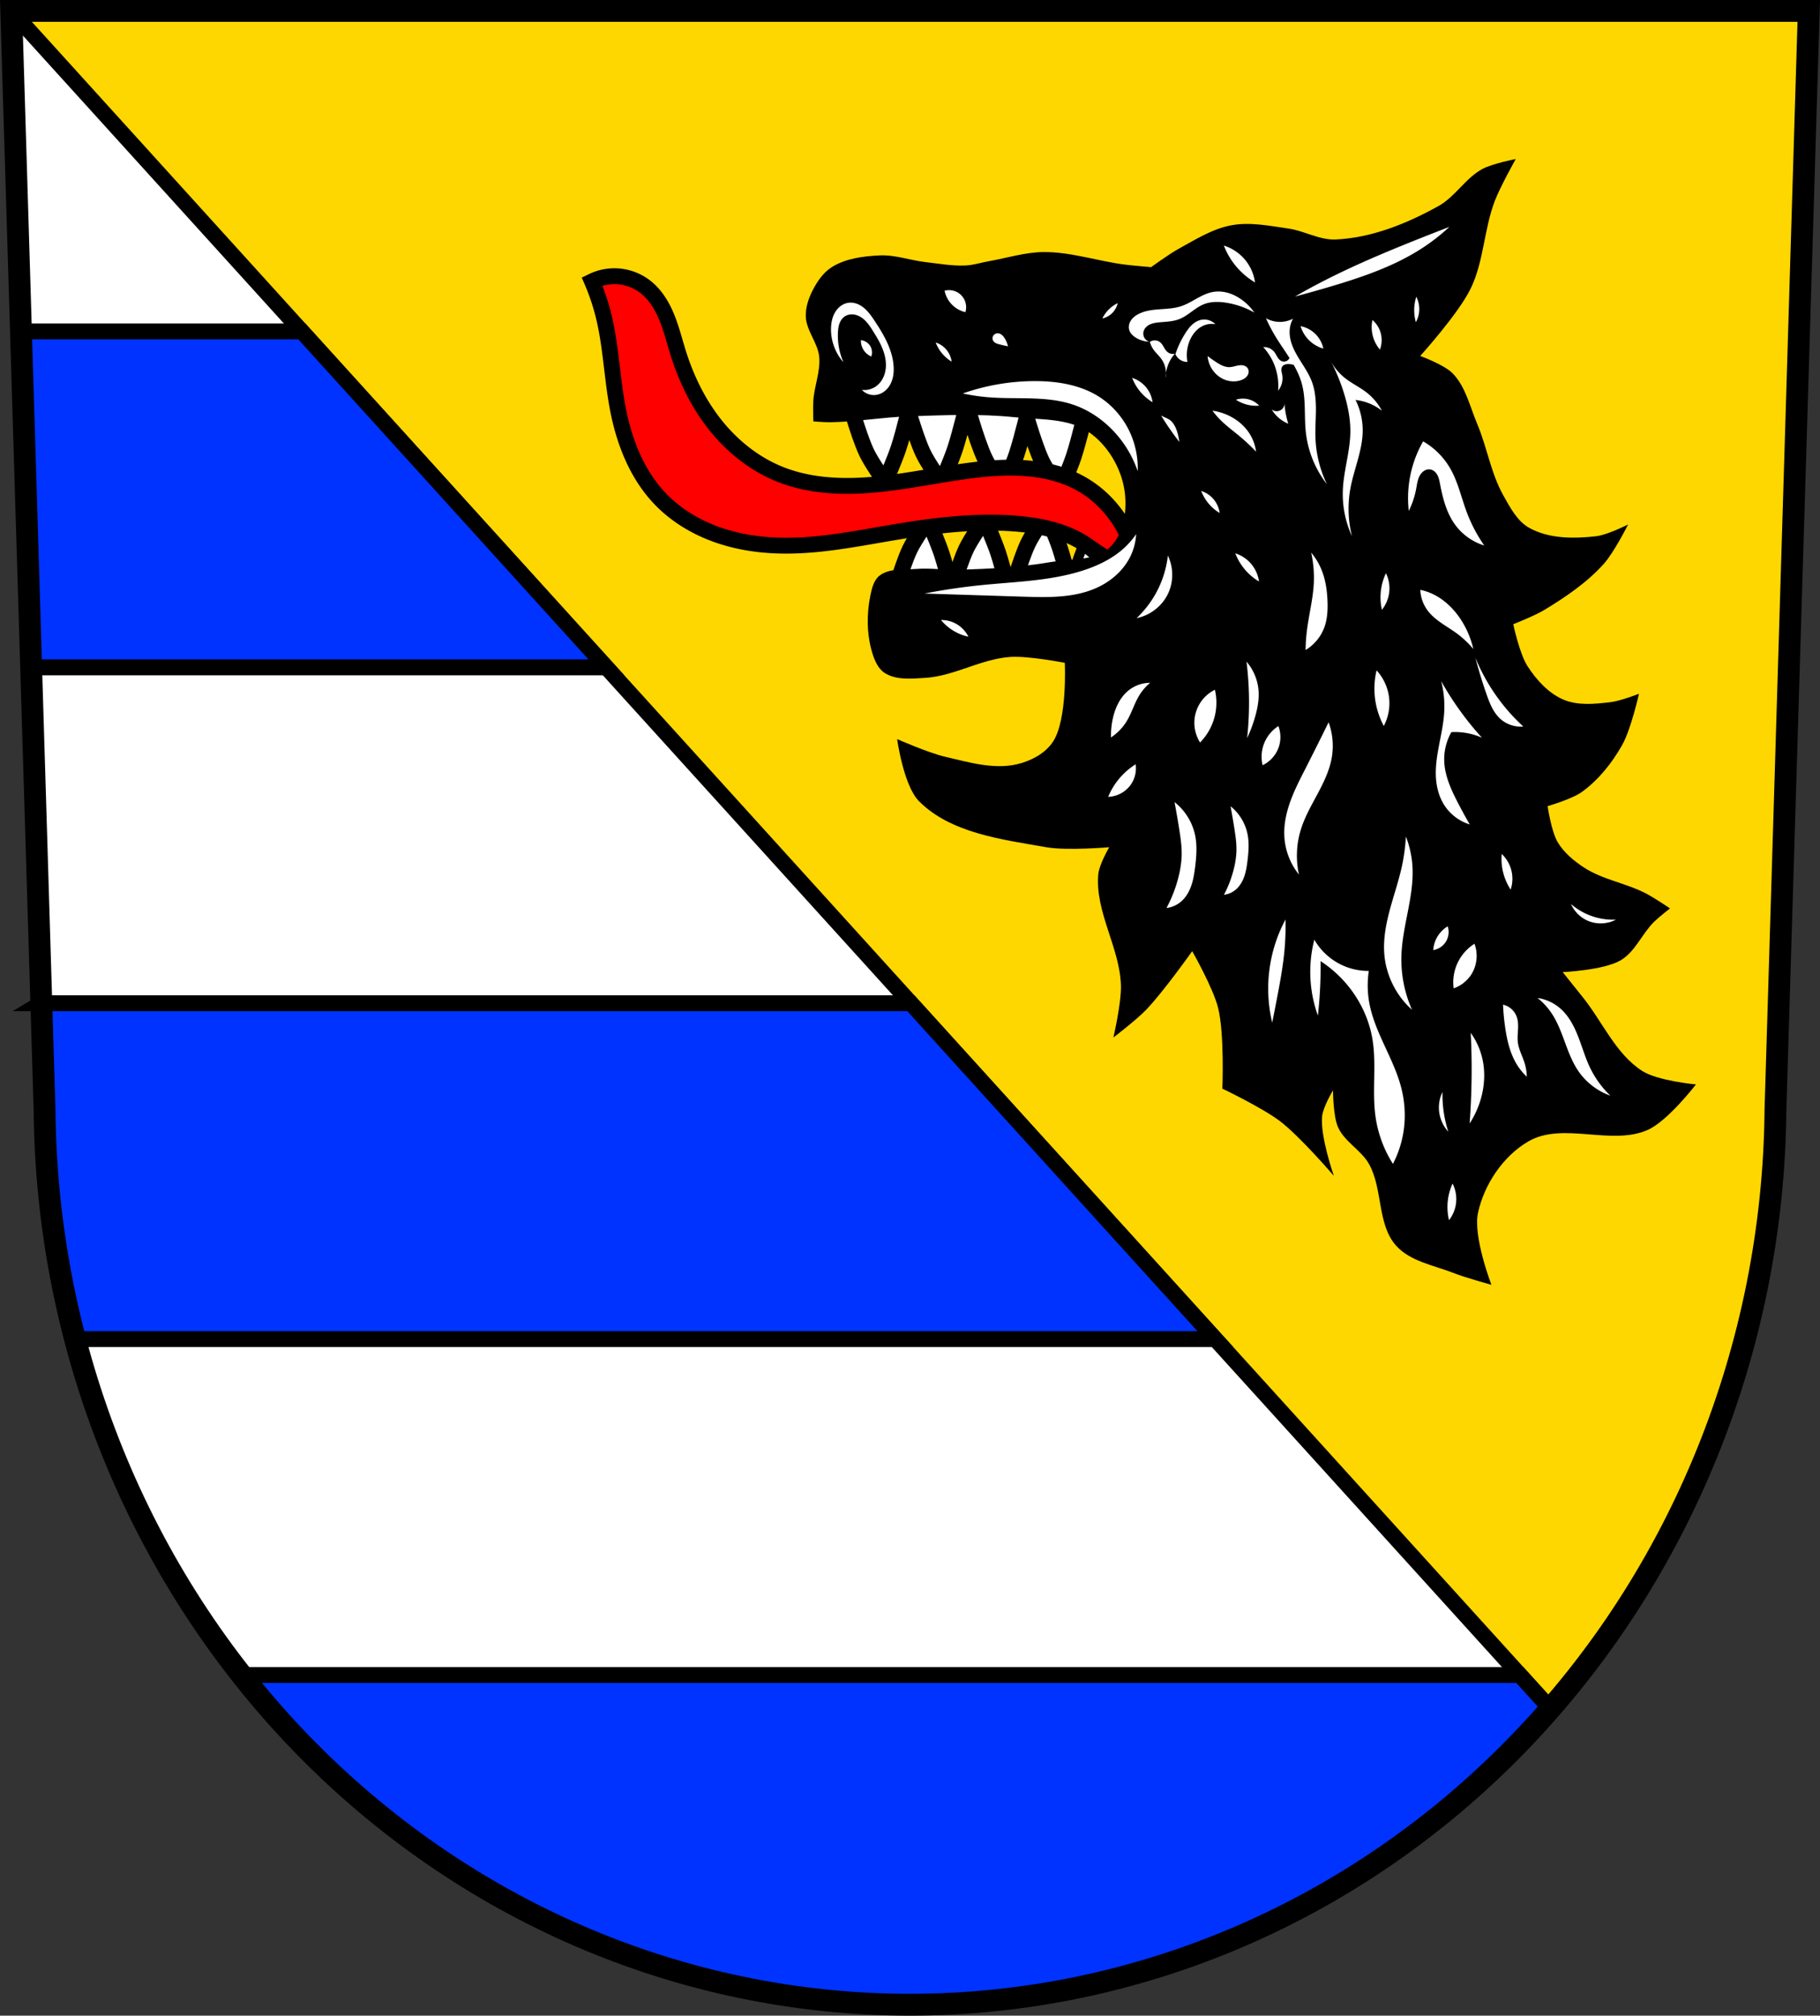 <svg xmlns="http://www.w3.org/2000/svg" height="1015.73" viewBox="0 0 917.219 1015.732"><rect x="0" y="0" width="917.219" height="1015.732" fill="#333333" stroke="none"/><g fill-rule="evenodd"><path d="m5.669 5.502 16.775 553.59c1.01 119.95 47.526 234.78 129.19 319.24 81.66 84.46 191.99 131.87 306.98 131.9 114.97-.049 225.28-47.45 306.92-131.9 81.64-84.45 128.22-199.31 129.24-319.24l16.775-553.59h-452.94z" fill="gold"/><path d="m5.67 5.5 16.775 553.59c1.01 119.95 47.525 234.78 129.18 319.24 81.66 84.46 191.99 131.87 306.98 131.9 114.97-.049 225.27-47.45 306.92-131.9a447.755 447.755 0 0 0 15.83-17.264L5.665 5.496z" fill="#fff" stroke="#000" stroke-width="8"/></g><g stroke="#000"><path d="m10.564 167.03 5.129 169.26h289.89l-153.46-169.26H10.563zm10.258 338.52 1.623 53.54c.019 2.215.058 4.429.107 6.641.016.729.037 1.457.057 2.186.04 1.492.088 2.983.143 4.473a464.438 464.438 0 0 0 .356 7.957c.018.339.032.679.051 1.018.124 2.233.266 4.463.422 6.691.039.556.082 1.111.123 1.666.119 1.622.247 3.242.383 4.861.063.754.125 1.508.191 2.262.164 1.852.34 3.701.525 5.549.032.321.061.644.094.965.225 2.199.467 4.396.723 6.59.07.602.146 1.203.219 1.805a474.596 474.596 0 0 0 .885 6.926c.239 1.761.488 3.52.746 5.277.063.428.121.857.186 1.285.328 2.186.672 4.368 1.029 6.547.086.525.178 1.048.266 1.572a485.844 485.844 0 0 0 1.236 7.051c.295 1.607.599 3.212.91 4.814.117.602.231 1.204.35 1.805.418 2.112.848 4.222 1.295 6.326.087.412.181.823.27 1.234.385 1.791.78 3.579 1.186 5.363.134.589.27 1.177.406 1.766.392 1.693.793 3.383 1.203 5.07.121.497.241.994.363 1.49a466.05 466.05 0 0 0 1.656 6.535h574.67l-153.46-169.26H20.816zm100.91 338.53a456.74 456.74 0 0 0 7.082 8.762l.072.088c1.161 1.4 2.331 2.795 3.51 4.182l.158.188a455.297 455.297 0 0 0 3.686 4.276 433.533 433.533 0 0 0 3.307 3.744l.529.596a450.386 450.386 0 0 0 3.537 3.9c.076.083.15.167.227.25a443.938 443.938 0 0 0 31.492 31.036c44.768 39.921 96.56 69.73 152.09 88.02h.002a422.202 422.202 0 0 0 35.806 10.069 418.808 418.808 0 0 0 95.38 11.04 418.547 418.547 0 0 0 10.764-.143c107.49-2.811 210.22-46.959 288.42-123.95a441.83 441.83 0 0 0 11.781-12.051c.169-.18.335-.363.504-.543a441.769 441.769 0 0 0 3.43-3.691l.053-.057c.171-.187.339-.377.51-.564a433.318 433.318 0 0 0 3.408-3.766c.003-.004.006-.008 0-.012l.102-.115a461.138 461.138 0 0 0 3.656-4.148l.109-.127-15.4-16.986h-644.23z" fill="#03f" stroke-linecap="round" stroke-width="8"/><g fill-rule="evenodd"><path d="m5.669 5.502 16.775 553.59c1.01 119.95 47.526 234.78 129.19 319.24 81.66 84.46 191.99 131.87 306.98 131.9 114.97-.049 225.28-47.45 306.92-131.9 81.64-84.45 128.22-199.31 129.24-319.24l16.775-553.59h-452.94z" fill="none" stroke-width="11"/><g fill="#fff"><path d="M448.783 306.032s5.34-19.888 9.716-29.15c2.487-5.263 9.293-14.785 9.293-14.785s4.847 11.14 6.759 16.897c2.755 8.298 6.759 25.345 6.759 25.345z" stroke-width="8"/><path d="M537.073 301.802s5.34-19.888 9.716-29.15c2.487-5.263 9.293-14.785 9.293-14.785s4.847 11.14 6.759 16.897c2.755 8.298 6.759 25.345 6.759 25.345z" stroke-width="5"/><g stroke-width="8"><path d="M508.343 303.072s5.34-19.888 9.716-29.15c2.487-5.263 9.293-14.785 9.293-14.785s4.847 11.14 6.759 16.897c2.755 8.298 6.759 25.345 6.759 25.345z"/><path d="M477.263 305.662s5.34-19.888 9.716-29.15c2.487-5.263 9.293-14.785 9.293-14.785s4.847 11.14 6.759 16.897c2.755 8.298 6.759 25.345 6.759 25.345zM427.033 198.902s5.34 19.888 9.716 29.15c2.487 5.263 9.293 14.785 9.293 14.785s4.847-11.14 6.759-16.897c2.755-8.298 6.759-25.345 6.759-25.345zM515.313 203.122s5.34 19.888 9.716 29.15c2.487 5.263 9.293 14.785 9.293 14.785s4.847-11.14 6.759-16.897c2.755-8.298 6.759-25.345 6.759-25.345z"/><path d="M486.593 201.852s5.34 19.888 9.716 29.15c2.487 5.263 9.293 14.785 9.293 14.785s4.847-11.14 6.759-16.897c2.755-8.298 6.759-25.345 6.759-25.345z"/><path d="M455.513 199.262s5.34 19.888 9.716 29.15c2.487 5.263 9.293 14.785 9.293 14.785s4.847-11.14 6.759-16.897c2.755-8.298 6.759-25.345 6.759-25.345z"/></g></g><path d="M572.103 282.062c-2.986-16.631-14.1-31.606-29.15-39.29-15.762-8.04-34.39-8.03-51.958-5.914-16.429 1.982-32.635 5.642-49.11 7.242-16.471 1.6-33.542 1.041-48.896-5.13-12.698-5.104-23.752-13.917-32.31-24.596-8.558-10.679-14.685-23.18-18.803-36.23-1.93-6.115-3.437-12.378-5.874-18.309-2.438-5.931-5.912-11.612-11.02-15.485a25.62 25.62 0 0 0-12.946-5.05 25.589 25.589 0 0 0-13.666 2.512 111.78 111.78 0 0 1 5.914 17.742c3.728 15.374 4.153 31.362 7.181 46.889 3.202 16.42 9.585 32.662 21.12 44.777 7.413 7.785 16.751 13.627 26.788 17.475 10.04 3.848 20.766 5.738 31.506 6.18 20.285.836 40.38-3.406 60.41-6.759 20.1-3.365 40.516-5.857 60.829-4.224 12.304.989 24.84 3.638 35.06 10.561a47.418 47.418 0 0 1 15.63 17.742l9.293-10.138z" fill="red" stroke-width="8"/></g></g><g fill-rule="evenodd"><path d="M461.843 286.702c-6.277.504-13.614-.484-18.587 3.379-2.936 2.281-3.908 6.495-4.647 10.138-1.875 9.25-1.81 19.245.845 28.3 1.155 3.939 2.897 8.32 6.336 10.561 5.707 3.718 13.476 2.929 20.276 2.535 14.763-.857 28.332-9.577 43.09-10.561 9.185-.612 27.457 2.957 27.457 2.957s1.408 28.507-5.914 39.708c-3.912 5.984-11.2 9.788-18.16 11.405-11.86 2.755-24.47-1.042-36.33-3.802-8.331-1.939-24.08-8.871-24.08-8.871s3.21 23.414 10.983 31.26c16.02 16.17 41.789 19.302 64.21 23.23 10.402 1.824 31.682 0 31.682 0s-5.04 8.675-5.491 13.517c-1.771 19.03 10.869 37.08 11.405 56.18.248 8.818-3.802 26.19-3.802 26.19s11.481-8.762 16.474-13.94c8.701-9.02 23.23-29.57 23.23-29.57s10.595 18.503 13.1 28.725c3.216 13.148 2.112 40.552 2.112 40.552s20.288 9.687 29.15 16.474c10.196 7.812 27.03 27.457 27.03 27.457s-6.943-19.854-5.914-29.992c.478-4.709 5.491-13.1 5.491-13.1s0 12.87 2.535 18.587c3.281 7.4 11.685 11.518 15.63 18.587 7.01 12.56 4.02 30.18 13.517 40.975 7.115 8.08 19.12 10.01 29.15 13.94 6.178 2.424 19.01 5.914 19.01 5.914s-9.391-24.296-6.759-36.33c3.131-14.312 12.682-28.539 25.345-35.906 17.488-10.173 41.999 2.483 60.41-5.914 10.06-4.589 24.08-22.811 24.08-22.811s-19.21-1.758-27.03-6.759c-13.417-8.571-20.02-24.761-29.992-37.17-3.388-4.217-10.138-12.673-10.138-12.673s20.582-.923 29.15-5.914c7.416-4.322 10.78-13.41 16.897-19.431 2.493-2.453 8.03-6.759 8.03-6.759s-7.979-5.401-12.25-7.604c-10.04-5.178-21.827-6.877-31.26-13.1-5.071-3.343-9.988-7.453-13.1-12.673-3.216-5.401-5.069-18.16-5.069-18.16s12.261-3.511 17.319-7.181c8.406-6.098 15.182-14.606 20.276-23.656 4.434-7.877 8.448-25.768 8.448-25.768s-9.406 3.645-14.362 4.224c-7.843.916-16.387 1.818-23.656-1.267-7.612-3.231-13.67-9.956-18.16-16.897-4.04-6.242-7.181-21.12-7.181-21.12s10.726-4.209 15.63-7.181c10.815-6.555 21.537-13.829 29.992-23.23 5.199-5.783 12.25-19.854 12.25-19.854s-10.387 5.263-16.05 5.914c-11.278 1.295-23.896 1.335-33.794-4.224-6.116-3.435-9.666-10.354-13.1-16.474-6.227-11.11-8.134-24.17-13.1-35.906-3.654-8.643-5.762-18.567-12.25-25.345-4.313-4.506-16.474-8.871-16.474-8.871s19.14-21.15 25.345-33.794c6.761-13.768 6.753-30.03 12.25-44.35 2.821-7.348 10.561-21.12 10.561-21.12s-11.728 2.266-16.897 5.069c-8.432 4.572-13.587 13.918-21.966 18.587-15.909 8.864-33.763 16.11-51.958 16.897-8.09.349-15.644-4.334-23.656-5.491-9.493-1.371-19.288-3.404-28.725-1.69-9.551 1.735-18.11 7.147-26.613 11.828-4.893 2.693-13.94 9.293-13.94 9.293s-8.744-.721-13.1-1.267c-13.713-1.722-27.15-6.417-40.975-6.336-9.421.055-18.601 3.01-27.88 4.647-3.808.67-7.544 1.919-11.405 2.112-6.774.339-13.538-.92-20.276-1.69-7.775-.889-15.416-3.756-23.23-3.379-8.255.398-17.08 1.51-24.08 5.914-4.317 2.719-7.404 7.279-9.716 11.828-2.042 4.02-3.535 8.59-3.379 13.1.246 7.12 6.09 13.183 6.759 20.276.693 7.355-2.463 14.594-2.957 21.966-.235 3.512 0 10.561 0 10.561s5.629.458 8.448.422c13.13-.165 26.16-2.515 39.29-2.957 17.873-.601 35.861-1.429 53.648.422 12.717 1.324 27.11.295 37.596 7.604 9.234 6.433 15.937 17.616 17.742 28.725 1.578 9.709.114 21.688-6.759 28.725-7.422 7.598-20.367 6.241-30.837 8.03-15.04 2.565-30.369 3.317-45.622 3.802-7.179.228-14.384-.997-21.543-.422"/><path d="M730.393 114.362a1230.955 1230.955 0 0 0-18.535 7.268c-14.952 6-29.802 12.303-44.15 19.625a340.916 340.916 0 0 0-15.08 8.178 621.968 621.968 0 0 0 18.715-5.27c15.871-4.737 31.746-10.199 45.609-19.262a99.811 99.811 0 0 0 13.447-10.539m-113.61 9.395a37.13 37.13 0 0 0 5.33 9.43 37.197 37.197 0 0 0 10.365 9.133 22.785 22.785 0 0 0-5.332-11.785 22.766 22.766 0 0 0-10.363-6.777m-138.25 22.455a8.791 8.791 0 0 0-.689.006 8.373 8.373 0 0 0-1.813.285 14.082 14.082 0 0 0 3.605 6.883 14.07 14.07 0 0 0 6.881 3.932 8.669 8.669 0 0 0-.119-5.402 8.674 8.674 0 0 0-3.322-4.264 8.703 8.703 0 0 0-4.543-1.439m135.61.68a15.591 15.591 0 0 0-2.885.238c-2.91.522-5.592 1.889-8.176 3.326-2.583 1.437-5.143 2.973-7.955 3.885-3.466 1.124-7.163 1.253-10.797 1.521-3.634.268-7.354.713-10.59 2.389-1.497.775-2.886 1.831-3.807 3.242a6.476 6.476 0 0 0-.955 2.322 5.283 5.283 0 0 0 .119 2.502c.236.777.667 1.484 1.203 2.094.536.61 1.175 1.124 1.852 1.572a13.34 13.34 0 0 0 6.965 2.199 4.352 4.352 0 0 1-2.412-2.01 4.35 4.35 0 0 1-.398-3.119c.206-.814.652-1.558 1.232-2.164.581-.606 1.293-1.077 2.057-1.426 1.527-.698 3.226-.906 4.898-1.053 3.301-.29 6.689-.388 9.777-1.59 2.289-.891 4.303-2.349 6.291-3.791 1.988-1.442 4-2.899 6.295-3.785 3.428-1.326 7.243-1.28 10.877-.732a41.668 41.668 0 0 1 14.42 5.01 26.992 26.992 0 0 0-6.354-6.477c-2.09-1.511-4.411-2.723-6.889-3.439a17.721 17.721 0 0 0-4.77-.711m99.61 2.65a22.485 22.485 0 0 0-1.014 5.592 22.499 22.499 0 0 0 .799 7.219 13.593 13.593 0 0 0 1.723-6.531 13.575 13.575 0 0 0-1.508-6.279m-284.98 2.951a7.848 7.848 0 0 0-1.039.057c-1.395.167-2.737.714-3.887 1.521-1.15.808-2.11 1.87-2.854 3.063-1.487 2.385-2.086 5.236-2.182 8.04-.215 6.304 2.072 12.658 6.256 17.379a33.613 33.613 0 0 1-2.781-15.06c.072-1.498.25-3.01.758-4.416.507-1.411 1.369-2.728 2.604-3.578 1.248-.86 2.819-1.193 4.328-1.053 1.509.14 2.953.734 4.209 1.582 2.511 1.696 4.224 4.317 5.83 6.887 1.775 2.84 3.512 5.724 4.748 8.836 1.236 3.112 1.96 6.486 1.625 9.818-.186 1.852-.703 3.679-1.596 5.313-.892 1.634-2.166 3.07-3.734 4.072a10.19 10.19 0 0 1-6.721 1.506 8.38 8.38 0 0 0 3.564 2.229 8.376 8.376 0 0 0 4.199.205c1.495-.313 2.89-1.041 4.049-2.035 1.159-.994 2.084-2.251 2.754-3.623 1.341-2.744 1.652-5.896 1.422-8.941-.626-8.291-5.01-15.789-9.615-22.709-1.542-2.315-3.153-4.637-5.297-6.41-1.072-.886-2.272-1.628-3.578-2.105a9.275 9.275 0 0 0-3.063-.578m134.51.256a16.786 16.786 0 0 0-4.03 2.744 16.737 16.737 0 0 0-3.701 4.98 10.251 10.251 0 0 0 5.086-2.834 10.251 10.251 0 0 0 2.643-4.891m74.71 7.604a80.981 80.981 0 0 0 4.844 9.271c2.211 3.641 4.72 7.154 7.02 10.758a2.9 2.9 0 0 1-.266.486 3.082 3.082 0 0 1-1.672 1.223c-.676.198-1.42.15-2.066-.129-.895-.387-1.55-1.177-2.064-2.01-.514-.829-.926-1.725-1.518-2.5-1.309-1.714-3.512-2.703-5.662-2.543a28.747 28.747 0 0 1 5.316 8.205 28.822 28.822 0 0 1 2.195 13.752c1.804-2.187 2.586-5.185 2.08-7.975-.127-.702-.331-1.39-.4-2.1-.07-.71.008-1.465.4-2.061.323-.489.836-.832 1.389-1.025.553-.194 1.145-.246 1.73-.244.901.003 1.798.15 2.662.406 1.685 2.954 3.122 6.02 4.04 9.301 2.233 7.985 1.17 16.488 2.08 24.729a51.97 51.97 0 0 0 10.631 26.12 58.702 58.702 0 0 1-5.777-23.11c-.192-4.812.209-9.626.225-14.441.015-4.816-.373-9.711-2.074-14.217-1.724-4.567-4.711-8.524-7.178-12.736-1.233-2.106-2.348-4.296-3.09-6.621s-1.107-4.796-.826-7.221c.206-1.778.76-3.514 1.619-5.084a14.3 14.3 0 0 1-7.166 1.617 14.272 14.272 0 0 1-6.471-1.85m-30.982.664c-.683 0-1.367.068-2.029.234-1.655.415-3.142 1.365-4.379 2.541-1.237 1.176-2.24 2.575-3.158 4.01a48.172 48.172 0 0 0-5.08 10.65 6.572 6.572 0 0 0 2.295 2.785 6.573 6.573 0 0 0 3.768 1.146 18.844 18.844 0 0 1 1.475-11.469c1.403-2.963 3.695-5.614 6.719-6.883a10.521 10.521 0 0 1 5.898-.654 7.864 7.864 0 0 0-5.507-2.365m84.65.234c-.71 3.316-.421 6.84.82 9.996a17.368 17.368 0 0 0 2.949 4.914c1.259-3.303 1.138-7.106-.328-10.322a13.444 13.444 0 0 0-3.441-4.588m-36.21 3.113a16.826 16.826 0 0 0 3.441 6.227 16.853 16.853 0 0 0 8.03 5.08c-.768-3.714-3.059-7.09-6.227-9.176a14.56 14.56 0 0 0-5.244-2.131m-152.39 3.605a2.712 2.712 0 0 0-1.326.205 2.607 2.607 0 0 0-1.053.832c-.27.363-.443.8-.486 1.25-.044.45.041.912.244 1.316.296.588.829 1.031 1.414 1.332.585.301 1.226.472 1.863.635a92.5 92.5 0 0 0 4.26.982 12.457 12.457 0 0 0-1.803-4.26c-.37-.555-.787-1.084-1.305-1.504-.518-.42-1.145-.726-1.809-.789m-69.19 3.465a8.671 8.671 0 0 0 1.158 4.635 8.678 8.678 0 0 0 4.055 3.592 6.236 6.236 0 0 0-.348-4.982c-.952-1.795-2.842-3.056-4.865-3.244m148.28.105a4.37 4.37 0 0 0-2.668.766 12.966 12.966 0 0 0 1.955 4.03c1.185 1.642 2.742 2.991 3.91 4.645 1.44 2.037 2.227 4.519 2.27 7.01.222-1.61.638-3.194 1.275-4.689a18.39 18.39 0 0 1 3.178-5.01 4.494 4.494 0 0 1-3.789-.979c-.754-.649-1.266-1.528-1.766-2.389-.5-.861-1.017-1.738-1.779-2.377a4.379 4.379 0 0 0-2.586-1.01m5.467 16.453a18.18 18.18 0 0 0-.191 2.398c.144-.791.205-1.595.191-2.398m-116.06-15.398a19.21 19.21 0 0 0 8.026 9.638 11.772 11.772 0 0 0-2.725-6.119 11.775 11.775 0 0 0-5.301-3.52m137.03 6.844a14.419 14.419 0 0 0 1.639 5.572c1.233 2.315 3.119 4.285 5.406 5.57 2.961 1.664 6.634 2.124 9.832.982.773-.276 1.519-.644 2.158-1.158.639-.515 1.168-1.183 1.445-1.955.173-.484.247-1 .195-1.516a3.043 3.043 0 0 0-.521-1.434c-.465-.664-1.206-1.103-1.99-1.307-.784-.204-1.612-.188-2.414-.072-1.604.232-3.151.858-4.771.889-1.184.023-2.36-.276-3.451-.736-1.092-.46-2.108-1.08-3.104-1.723a69.088 69.088 0 0 1-4.424-3.113m62.27 2.949a95.18 95.18 0 0 1 6.881 17.205c1.734 5.964 2.885 12.142 2.785 18.352-.156 9.703-3.344 19.14-3.768 28.84a51.063 51.063 0 0 0 4.588 23.432 56.702 56.702 0 0 1-.82-23.924c1.777-9.807 6.15-19.2 6.227-29.17a34.42 34.42 0 0 0-3.604-15.566 26.2 26.2 0 0 1 13.267 5.409 28.77 28.77 0 0 0-7.701-9.178c-3.419-2.665-7.408-4.528-10.814-7.209a28.046 28.046 0 0 1-7.04-8.193m-100.28 8.05a24.513 24.513 0 0 0 3.488 6.223 24.5 24.5 0 0 0 6.783 6.03 15.005 15.005 0 0 0-3.488-7.779 15 15 0 0 0-6.783-4.473m-48.992 1.619a110.122 110.122 0 0 0-36.38 6.227 99.822 99.822 0 0 0 13.6 1.967c14.166 1.058 28.846-.862 42.28 3.768 6.729 2.32 12.868 6.235 18.02 11.143a55.701 55.701 0 0 1 14.256 22.285 43.54 43.54 0 0 0-3.113-17.697c-3.255-8.08-9.03-15.15-16.385-19.826-9.477-6.02-21.05-7.873-32.28-7.865m105.11 8.824a11.36 11.36 0 0 0-3.83.549 18.589 18.589 0 0 0 4.906 2.289c2.207.659 4.537.903 6.832.713a11.382 11.382 0 0 0-5.6-3.248 11.293 11.293 0 0 0-2.309-.303m20.635 2.408c0 .408-.052.815-.176 1.203a3.952 3.952 0 0 1-1.037 1.656 3.975 3.975 0 0 1-2.59 1.084 3.968 3.968 0 0 1-2.652-.92 17.43 17.43 0 0 0 8.356 7.209 46.468 46.468 0 0 1-1.311-5.406 46.3 46.3 0 0 1-.59-4.826m-36.28 3.68a40.742 40.742 0 0 0 3.934 4.588c3.035 3.05 6.528 5.596 9.83 8.355a96.632 96.632 0 0 1 8.193 7.701 22.354 22.354 0 0 0-3.441-9.34c-2.067-3.166-4.938-5.778-8.193-7.701a27.929 27.929 0 0 0-10.322-3.604m-25.889 2.457c1.361 2.222 2.78 4.41 4.26 6.555a148.062 148.062 0 0 0 4.916 6.717c-.449-3.366-1.344-7.268-3.605-9.994-1.375-1.658-3.644-2.241-5.57-3.277m132.04 12.979a57.75 57.75 0 0 0-5.623 13.656 57.815 57.815 0 0 0-1.605 21.42 43.337 43.337 0 0 0 3.748-11.246c.412-2.215.669-4.519 1.75-6.496.54-.989 1.29-1.88 2.246-2.477s2.128-.88 3.234-.666c.778.15 1.498.539 2.092 1.063.594.524 1.065 1.178 1.426 1.883.721 1.41 1 2.995 1.301 4.551 1.386 7.279 3.331 14.684 7.766 20.619a28.686 28.686 0 0 0 14.459 10.174 76.766 76.766 0 0 1-8.836-16.869c-2.746-7.341-4.394-15.16-8.301-21.955a37.266 37.266 0 0 0-13.656-13.656m-111.84 25a22.215 22.215 0 0 0 3.158 5.645 22.216 22.216 0 0 0 6.141 5.469 13.567 13.567 0 0 0-3.158-7.05 13.596 13.596 0 0 0-6.141-4.059m-32.779 21.76a40.742 40.742 0 0 1-6.301 7.203c-5.927 5.349-13.321 8.85-20.934 11.254-16.223 5.123-33.49 5.503-50.42 7.203a318.632 318.632 0 0 0-29.04 4.275l49.744 1.576c12.58.399 25.675.7 37.14-4.502 7.15-3.245 13.429-8.703 16.881-15.756a29.255 29.255 0 0 0 2.926-11.254m88.21 9.318a58.371 58.371 0 0 1 1.285 15.932c-.434 7.611-2.354 15.06-3.342 22.615a92.78 92.78 0 0 0-.77 10.535 22.432 22.432 0 0 0 9.508-11.564c1.495-4.166 1.712-8.682 1.541-13.11-.211-5.434-1-10.907-3.084-15.932a32.749 32.749 0 0 0-5.139-8.48m-38.24.361a28.238 28.238 0 0 0 4.051 7.201 28.394 28.394 0 0 0 7.879 6.979 17.356 17.356 0 0 0-4.053-9 17.357 17.357 0 0 0-7.877-5.176m-33.986 1.125a51.13 51.13 0 0 1-4.502 15.98 51.171 51.171 0 0 1-11.254 15.529c6.917-1.347 13.06-6.19 15.98-12.604 2.699-5.924 2.614-13.05-.225-18.906m109.9 8.896a28.411 28.411 0 0 0-2.416 7.902 28.37 28.37 0 0 0 .387 10.518 17.385 17.385 0 0 0 3.721-9.146 17.364 17.364 0 0 0-1.691-9.273m17.314 8.377a18.792 18.792 0 0 0 3.598 10.279c1.849 2.521 4.303 4.538 6.865 6.33 2.562 1.792 5.26 3.385 7.783 5.232a47.782 47.782 0 0 1 8.48 7.967 45.753 45.753 0 0 0-6.168-14.648c-3.921-6.07-9.448-11.273-16.189-13.875a27.7 27.7 0 0 0-4.369-1.285m-241.55 15.199a24.814 24.814 0 0 0 13.811 8.418 15.237 15.237 0 0 0-5.844-6.307 15.216 15.216 0 0 0-7.967-2.111m269.3 18.979a244.019 244.019 0 0 0 5.654 18.502c1.574 4.502 3.398 9.138 6.938 12.334 3.103 2.802 7.401 4.235 11.564 3.855a97.21 97.21 0 0 1-12.08-13.363 97.165 97.165 0 0 1-12.08-21.328m-115.33 1.994a166.854 166.854 0 0 1 .318 38.516 70.644 70.644 0 0 0 4.137-11.141c1.181-4.245 1.967-8.661 1.592-13.05a25.321 25.321 0 0 0-6.05-14.324m65.55 4.398a39.82 39.82 0 0 0-.943 12.557 39.881 39.881 0 0 0 4.592 15.469 24.698 24.698 0 0 0 2.588-14.85 24.685 24.685 0 0 0-6.236-13.176m32.562 5.428a50.982 50.982 0 0 1 1.541 15.418c-.611 11.489-5.105 22.715-4.111 34.18.392 4.524 1.671 9.02 4.111 12.85 2.953 4.632 7.596 8.161 12.85 9.766a256.376 256.376 0 0 1-6.168-11.307c-3.318-6.464-6.418-13.297-6.682-20.559a27.729 27.729 0 0 1 3.598-14.648 33.254 33.254 0 0 1 15.418 2.828 154.906 154.906 0 0 1-20.558-28.525m-146.66.838a17.54 17.54 0 0 0-10.664 3.66c-4.383 3.408-6.897 8.747-8.115 14.164a39.767 39.767 0 0 0-.955 9.709 26.156 26.156 0 0 0 7.957-8.275c2.506-4.146 3.823-8.928 6.367-13.05a25.273 25.273 0 0 1 5.41-6.207m32.627 3.5a18.695 18.695 0 0 0-7.4 6.605 18.678 18.678 0 0 0-2.945 9.471 18.706 18.706 0 0 0 2.865 10.504 28.818 28.818 0 0 0 7.799-15.12 28.713 28.713 0 0 0-.318-11.461m57.3 16.395a1752.452 1752.452 0 0 1-11.779 23.555c-2.755 5.407-5.546 10.819-7.584 16.535-2.038 5.716-3.311 11.786-2.92 17.842a33.584 33.584 0 0 0 7.322 18.781 44.689 44.689 0 0 1 .955-22.602c1.949-6.312 5.271-12.09 8.385-17.92 3.114-5.827 6.076-11.859 7.211-18.367a34.783 34.783 0 0 0-1.59-17.824m-25.307 1.908a18.488 18.488 0 0 0-7.32 9.07 18.46 18.46 0 0 0-.637 10.664c3.918-1.855 6.996-5.407 8.275-9.549a15.833 15.833 0 0 0-.318-10.188m-71.938 19.258a35.46 35.46 0 0 0-8.754 7.799 35.472 35.472 0 0 0-5.094 8.596c4.508-.114 8.901-2.494 11.459-6.207a14.517 14.517 0 0 0 2.389-10.188m19.602 19.07c.901 4.788 1.727 9.59 2.477 14.404.604 3.877 1.159 7.781 1.125 11.705-.034 3.871-.644 7.721-1.576 11.479a67.756 67.756 0 0 1-6.076 15.756 13.825 13.825 0 0 0 6.977-2.926c2.543-2.04 4.292-4.943 5.4-8.01 1.108-3.066 1.617-6.312 2.027-9.547.684-5.384 1.109-10.894 0-16.207-1.363-6.532-5.099-12.541-10.354-16.654m28.24 2.104c.742 4 1.422 8.02 2.039 12.04.497 3.242.956 6.505.928 9.785-.028 3.236-.531 6.456-1.299 9.6a57.108 57.108 0 0 1-5.01 13.174 11.466 11.466 0 0 0 5.748-2.447c2.115-1.711 3.56-4.141 4.469-6.705.909-2.564 1.317-5.275 1.65-7.975.556-4.503.915-9.106 0-13.551-1.12-5.44-4.192-10.456-8.529-13.926m88.35 15.268a94.263 94.263 0 0 1-2.049 15.16c-1.618 7.383-4.117 14.542-6.07 21.844-1.953 7.302-3.365 14.862-2.734 22.395.888 10.597 5.98 20.783 13.926 27.852a62.544 62.544 0 0 1-5.324-27.24c.484-15.296 6.581-30.2 5.529-45.47a49.066 49.066 0 0 0-3.277-14.541m48.3 8.744a28.292 28.292 0 0 0 4.499 17.977 17.384 17.384 0 0 0 .313-9.867 17.363 17.363 0 0 0-4.807-8.109m34.906 25.25a16.512 16.512 0 0 0 8.05 8.234c4.571 2.136 10.14 1.992 14.596-.375A32.516 32.516 0 0 1 800.526 461a32.482 32.482 0 0 1-8.795-5.428m-143.89 7.805a73.647 73.647 0 0 0-6.158 15.529 74.042 74.042 0 0 0-.537 36.416c.918-4.547 1.81-9.1 2.678-13.656 1.419-7.456 2.774-14.936 3.482-22.492.492-5.249.67-10.526.535-15.797m81.76 3.424a15.141 15.141 0 0 0-4.865 4.678 15.174 15.174 0 0 0-2.432 7.299 9.324 9.324 0 0 0 6.174-3.93c1.573-2.322 2-5.383 1.123-8.05m-67.23 6.727a65.37 65.37 0 0 0-1.799 21.832 65.3 65.3 0 0 0 3.6 16.432 221.123 221.123 0 0 0 1.352-27.461 61.28 61.28 0 0 1 10.803 9c7.887 8.287 13.388 18.882 15.307 30.16 2.194 12.897-.243 26.21 1.574 39.16a60.3 60.3 0 0 0 8.779 23.859 52.823 52.823 0 0 0 5.176-15.307c1.31-7.526.96-15.323-.9-22.732-3.756-14.956-13.469-28.04-16.205-43.21a49 49 0 0 1-.225-15.98 31.524 31.524 0 0 1-13.955-3.152 31.598 31.598 0 0 1-13.506-12.604m80.7 2.068a23.196 23.196 0 0 0-9.17 11.229 23.117 23.117 0 0 0-1.311 11.227 17.36 17.36 0 0 0 8.609-6.549c3.139-4.58 3.862-10.723 1.871-15.906m31.811 27.32c2.837 2.274 5.311 5 7.299 8.05 5.796 8.88 7.286 20.08 13.287 28.818 3.891 5.668 9.61 10.06 16.09 12.352a48.845 48.845 0 0 1-10.291-14.223c-2.416-5.062-3.939-10.498-5.994-15.717-2.055-5.219-4.745-10.356-8.977-14.04a22.443 22.443 0 0 0-11.416-5.24m-17.402 3.369c.175 3.945.55 7.882 1.123 11.789.969 6.608 2.568 13.28 6.176 18.9a29.53 29.53 0 0 0 4.678 5.613 25.07 25.07 0 0 0-1.123-6.924c-1.074-3.455-2.904-6.703-3.369-10.291-.279-2.148-.053-4.325.059-6.488.111-2.163.101-4.381-.619-6.424a9.669 9.669 0 0 0-2.668-3.979 9.655 9.655 0 0 0-4.256-2.197M741.2 520.502a364.451 364.451 0 0 1-.563 45.658 46.088 46.088 0 0 0 5.801-12.912c1.853-6.754 2.129-13.991.375-20.771a35.943 35.943 0 0 0-5.613-11.975m-14.23 29.771a18.053 18.053 0 0 0-1.801 7.203c-.173 4.672 1.564 9.385 4.727 12.828a60.851 60.851 0 0 1-2.926-20.031m5.078 46.16a28.352 28.352 0 0 0-2.313 7.934 28.388 28.388 0 0 0 .523 10.51 17.382 17.382 0 0 0 3.6-9.193 17.361 17.361 0 0 0-1.811-9.25" fill="#fff"/></g></svg>